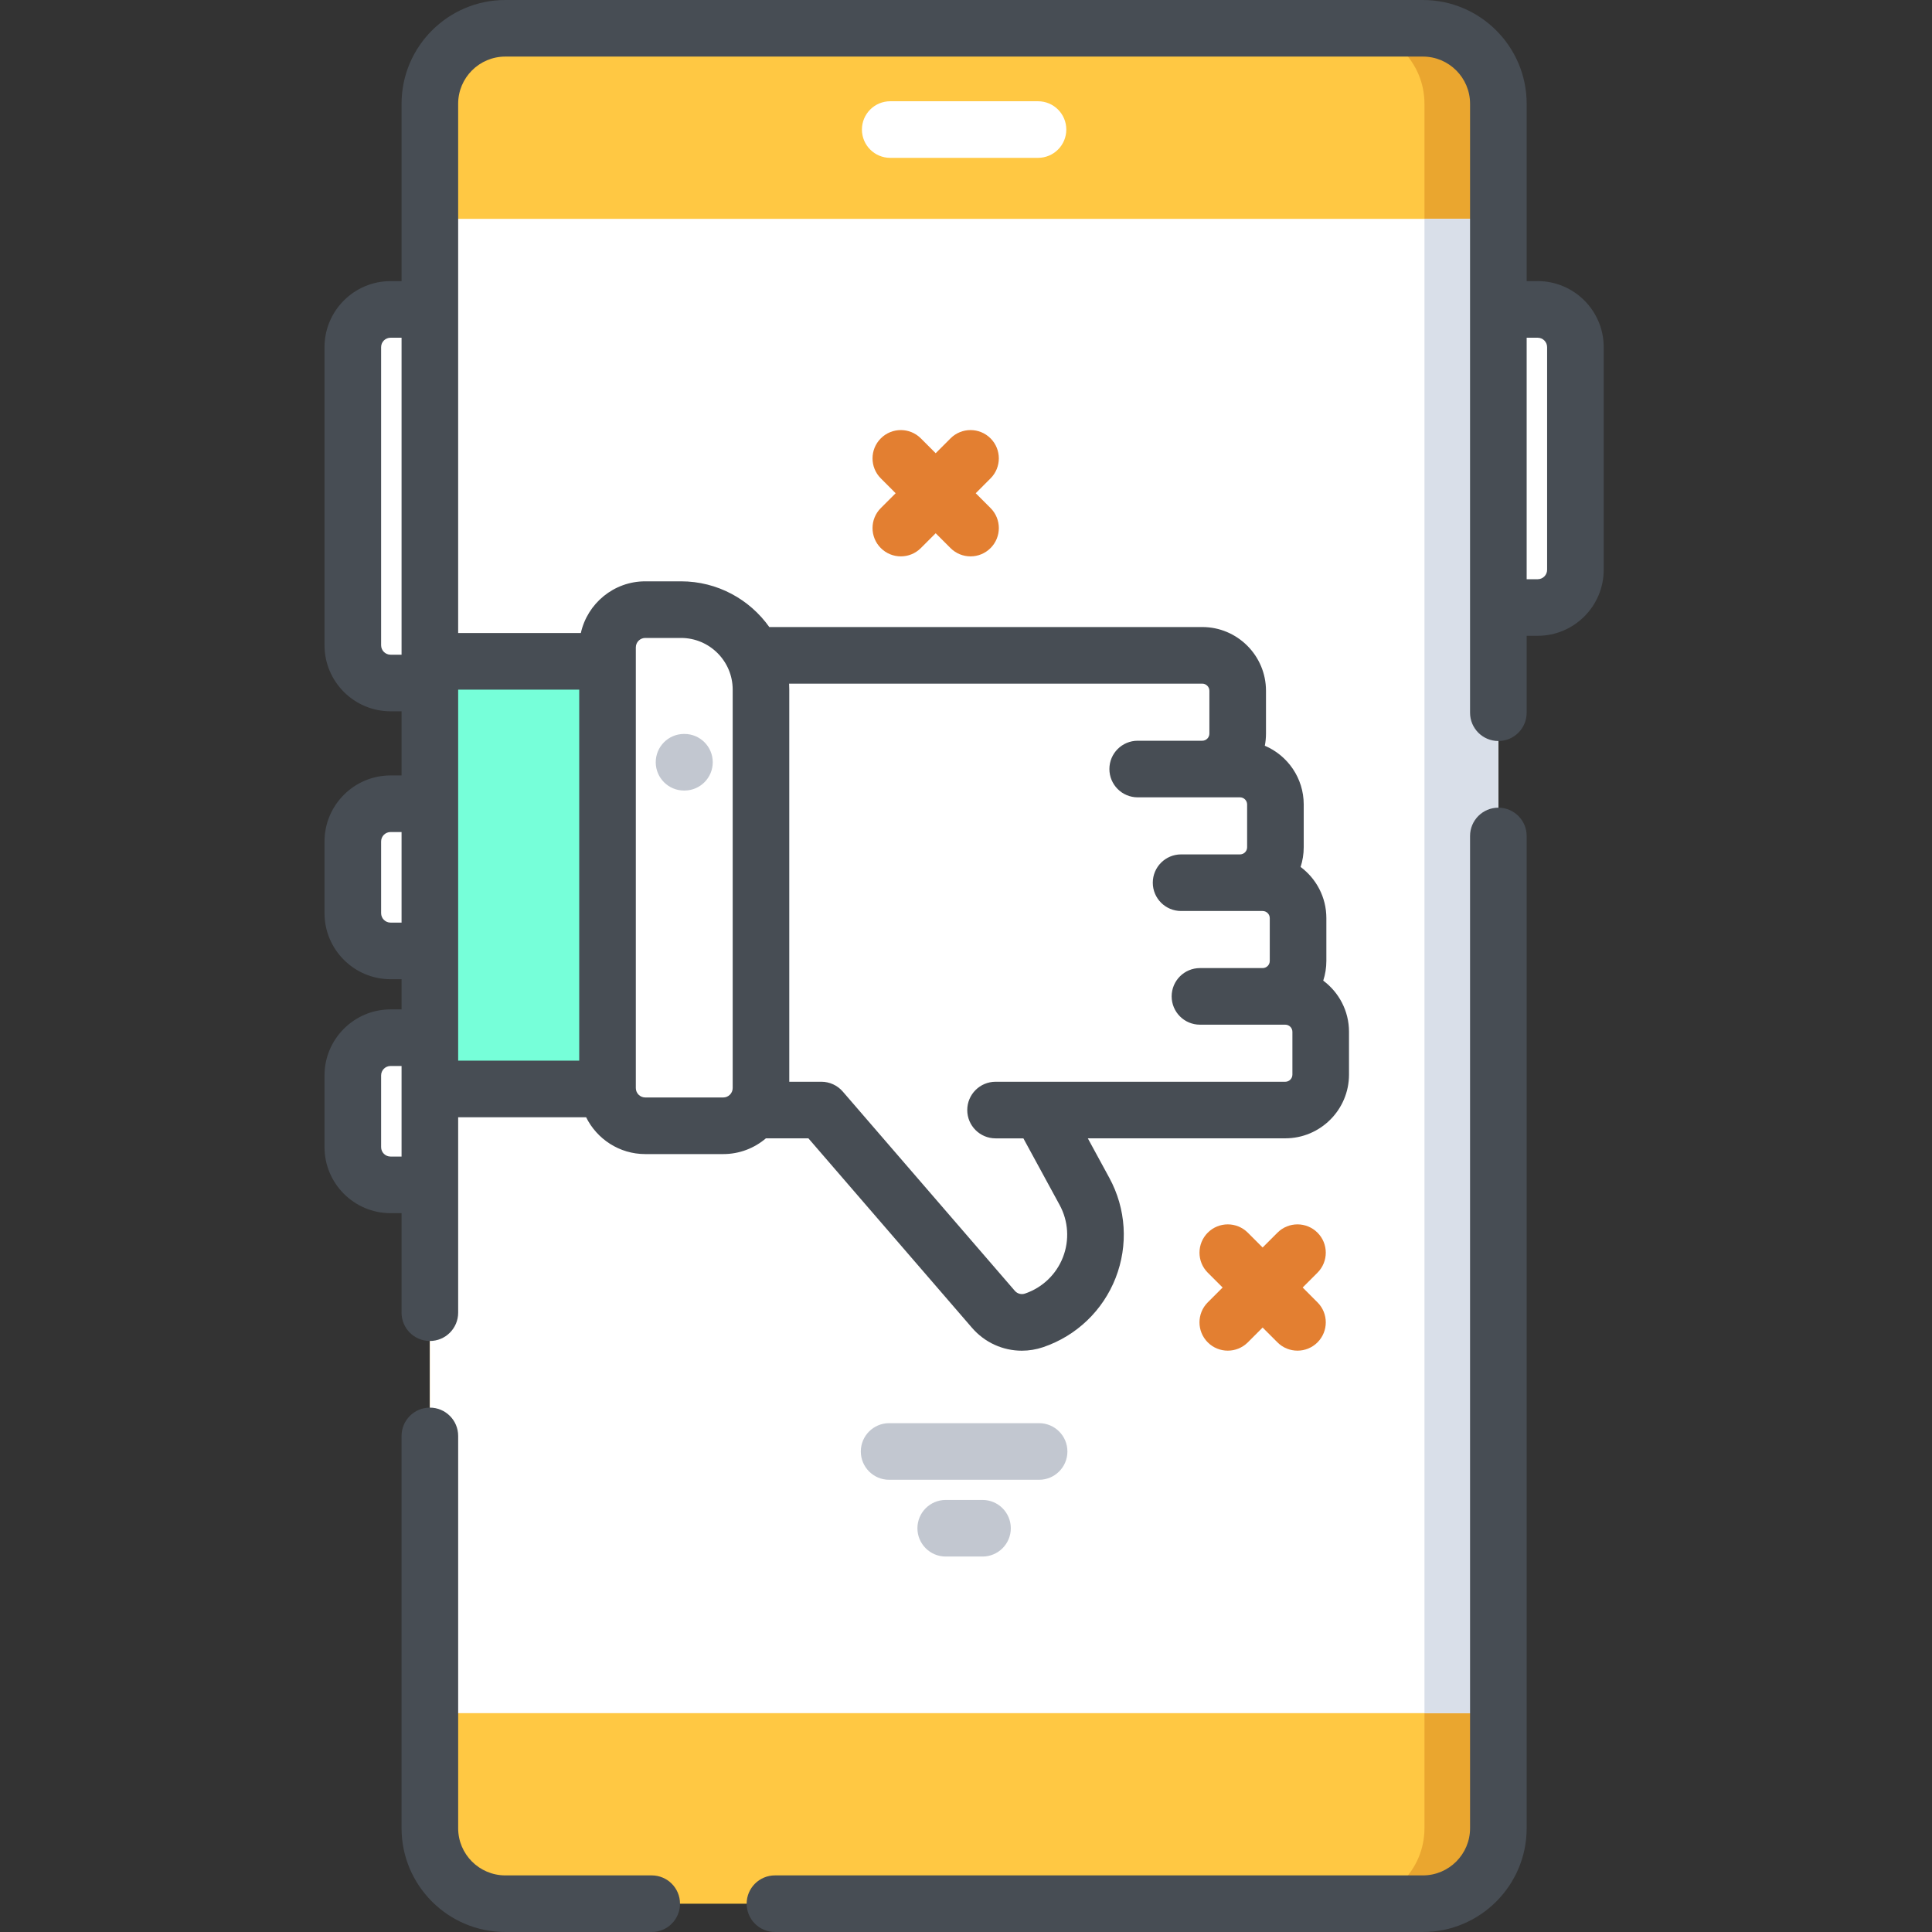 <svg height="512pt" viewBox="-86 0 512 512" width="512pt" xmlns="http://www.w3.org/2000/svg"><rect x="-86" y="0" width="512" height="512" fill="#333333" stroke="none"/><g fill="#fff"><path d="m321.5 161h-13v-79h13c5.523 0 10 4.477 10 10v59c0 5.523-4.477 10-10 10zm0 0"/><path d="m17.5 252h13v-39h-13c-5.523 0-10 4.477-10 10v19c0 5.523 4.477 10 10 10zm0 0"/><path d="m17.5 181h13v-99h-13c-5.523 0-10 4.477-10 10v79c0 5.523 4.477 10 10 10zm0 0"/><path d="m17.5 314h13v-39h-13c-5.523 0-10 4.477-10 10v19c0 5.523 4.477 10 10 10zm0 0"/></g><path d="m27.918 484.5v-457c0-11.047 8.953-20 20-20h243.164c11.047 0 20 8.953 20 20v457c0 11.047-8.953 20-20 20h-243.164c-11.047 0-20-8.953-20-20zm0 0" fill="#ffc843"/><path d="m311.078 27.5v457c0 11.051-8.949 20-20 20h-19.578c11.051 0 20-8.949 20-20v-457c0-11.051-8.949-20-20-20h19.578c11.051 0 20 8.949 20 20zm0 0" fill="#eaa62f"/><path d="m27.918 58h283.164v396h-283.164zm0 0" fill="#fff"/><path d="m254.609 294.168h-64.941l11.73 21.57c7.109 13.062.734 29.379-13.348 34.168-3.859 1.312-8.125.152-10.789-2.93l-45.594-52.805h-25.332v-120.496h126.273c5.188 0 9.391 4.203 9.391 9.391v11.34c0 5.188-4.203 9.391-9.391 9.391h10c5.188 0 9.391 4.207 9.391 9.391v11.344c0 5.188-4.203 9.391-9.391 9.391h6c5.188 0 9.391 4.203 9.391 9.391v11.34c0 5.188-4.203 9.391-9.391 9.391h6c5.188 0 9.391 4.207 9.391 9.391v11.344c0 5.188-4.203 9.391-9.391 9.391zm0 0" fill="#fff"/><path d="m27.918 175.262h47.082v113.324h-47.082zm0 0" fill="#76ffd9"/><path d="m94.477 161.562h-9.477c-5.523 0-10 4.477-10 10v116.781c0 5.52 4.477 10 10 10h20.668c5.523 0 10-4.48 10-10v-105.594c0-11.703-9.488-21.188-21.191-21.188zm0 0" fill="#fff"/><path d="m291.5 58h19.582v396h-19.582zm0 0" fill="#d9dfe9"/><path d="m321.5 74.5h-2.918v-47c0-15.164-12.336-27.5-27.5-27.5h-243.164c-15.164 0-27.5 12.336-27.5 27.5v47h-2.918c-9.648 0-17.5 7.852-17.5 17.5v79c0 9.648 7.852 17.5 17.5 17.5h2.918v17h-2.918c-9.648 0-17.5 7.852-17.5 17.5v19c0 9.648 7.852 17.5 17.5 17.5h2.918v8h-2.918c-9.648 0-17.5 7.852-17.5 17.5v19c0 9.648 7.852 17.5 17.5 17.5h2.918v26.375c0 4.141 3.355 7.5 7.5 7.5s7.5-3.359 7.5-7.5v-51.789h33.91c2.867 5.77 8.805 9.758 15.672 9.758h20.668c4.312 0 8.258-1.578 11.312-4.176h11.254l43.352 50.207c3.395 3.934 8.223 6.074 13.211 6.074 1.891 0 3.801-.309 5.668-.941 8.809-2.996 15.805-9.688 19.191-18.352 3.383-8.668 2.777-18.328-1.668-26.504l-5.703-10.484h52.324c9.312 0 16.891-7.578 16.891-16.891v-11.34c0-5.547-2.688-10.477-6.828-13.559.539-1.648.828-3.402.828-5.227v-11.34c0-5.547-2.688-10.477-6.828-13.559.539-1.645.828-3.402.828-5.227v-11.336c0-6.98-4.258-12.988-10.309-15.559.203-1.043.309-2.121.309-3.227v-11.34c0-9.312-7.578-16.891-16.891-16.891h-114.738c-5.203-7.324-13.746-12.113-23.395-12.113h-9.477c-8.344 0-15.328 5.871-17.07 13.699h-32.512v-140.262c0-6.895 5.605-12.5 12.5-12.5h243.164c6.895 0 12.5 5.605 12.5 12.5v161.383c0 4.141 3.355 7.5 7.5 7.5s7.5-3.359 7.5-7.5v-20.383h2.918c9.648 0 17.5-7.852 17.5-17.5v-59c0-9.648-7.852-17.5-17.5-17.5zm-301.082 232h-2.918c-1.379 0-2.5-1.121-2.5-2.5v-19c0-1.379 1.121-2.5 2.5-2.5h2.918zm0-62h-2.918c-1.379 0-2.5-1.121-2.5-2.5v-19c0-1.379 1.121-2.5 2.5-2.5h2.918zm0-71h-2.918c-1.379 0-2.5-1.121-2.5-2.5v-79c0-1.379 1.121-2.5 2.5-2.5h2.918zm212.191 7.676c1.043 0 1.891.848 1.891 1.891v11.34c0 1.043-.848 1.895-1.891 1.895h-17.109c-4.145 0-7.5 3.355-7.5 7.5 0 4.141 3.355 7.5 7.5 7.5h27.109c1.043 0 1.891.848 1.891 1.891v11.34c0 1.043-.848 1.891-1.891 1.891h-15.609c-4.145 0-7.5 3.359-7.5 7.5s3.355 7.5 7.5 7.5h21.609c1.043 0 1.891.848 1.891 1.891v11.344c0 1.043-.848 1.891-1.891 1.891h-16.609c-4.145 0-7.5 3.355-7.5 7.5 0 4.141 3.355 7.5 7.5 7.5h22.609c1.043 0 1.891.848 1.891 1.891v11.34c0 1.043-.848 1.895-1.891 1.895h-76.777c-4.141 0-7.5 3.355-7.5 7.5 0 4.141 3.359 7.5 7.5 7.5h7.375l9.602 17.648c2.328 4.281 2.645 9.34.875 13.875-1.773 4.539-5.438 8.043-10.051 9.609-.969.332-2.027.043-2.695-.73l-45.594-52.805c-1.426-1.652-3.496-2.602-5.68-2.602h-8.5v-103.918c0-.527-.016-1.055-.043-1.574zm-150.109-9.613c0-1.379 1.121-2.5 2.5-2.5h9.477c7.551 0 13.691 6.141 13.691 13.688v105.59c0 1.379-1.121 2.5-2.5 2.5h-20.668c-1.379 0-2.5-1.121-2.5-2.5zm-15 11.199v98.324h-32.082v-98.324zm256.5-31.762c0 1.379-1.121 2.5-2.5 2.5h-2.918v-64h2.918c1.379 0 2.5 1.121 2.5 2.5zm0 0" fill="#474d54"/><path d="m95.277 209.504h.066l.109-.004c4.145-.035 7.473-3.422 7.434-7.566-.035-4.117-3.387-7.43-7.5-7.43-.02 0-.043 0-.066 0h-.109c-4.141.035-7.469 3.422-7.434 7.566.039 4.117 3.387 7.434 7.5 7.434zm0 0" fill="#c2c7d0"/><path d="m86.711 497h-38.793c-6.895 0-12.5-5.605-12.5-12.5v-103.965c0-4.141-3.355-7.5-7.5-7.5s-7.5 3.359-7.5 7.5v103.965c0 15.164 12.336 27.5 27.5 27.5h38.793c4.141 0 7.5-3.359 7.5-7.5s-3.359-7.5-7.5-7.5zm0 0" fill="#474d54"/><path d="m311.082 214.043c-4.145 0-7.5 3.359-7.5 7.5v262.957c0 6.895-5.605 12.5-12.5 12.5h-171.711c-4.145 0-7.5 3.359-7.5 7.5s3.355 7.5 7.5 7.5h171.711c15.164 0 27.5-12.336 27.5-27.5v-262.957c0-4.141-3.355-7.5-7.5-7.5zm0 0" fill="#474d54"/><path d="m189.082 26.832h-39.164c-4.145 0-7.5 3.359-7.5 7.5 0 4.145 3.355 7.5 7.5 7.5h39.164c4.145 0 7.5-3.355 7.5-7.5 0-4.141-3.355-7.5-7.5-7.5zm0 0" fill="#fff"/><path d="m196.875 384.656c0-4.145-3.359-7.5-7.5-7.5h-39.75c-4.141 0-7.5 3.355-7.5 7.5 0 4.141 3.359 7.5 7.5 7.5h39.75c4.141 0 7.5-3.359 7.5-7.5zm0 0" fill="#c2c7d0"/><path d="m164.625 397.5c-4.141 0-7.5 3.359-7.5 7.5s3.359 7.5 7.5 7.5h9.75c4.141 0 7.5-3.359 7.5-7.5s-3.359-7.5-7.5-7.5zm0 0" fill="#c2c7d0"/><path d="m176.504 116.172c-2.93-2.93-7.68-2.93-10.609 0l-3.93 3.934-3.934-3.934c-2.93-2.93-7.676-2.93-10.605 0-2.93 2.93-2.93 7.68 0 10.605l3.93 3.934-3.93 3.93c-2.93 2.93-2.93 7.676 0 10.605 1.465 1.465 3.383 2.199 5.305 2.199 1.918 0 3.84-.734 5.305-2.199l3.93-3.93 3.93 3.93c1.465 1.465 3.387 2.199 5.305 2.199s3.84-.734 5.305-2.199c2.93-2.93 2.93-7.676 0-10.605l-3.93-3.93 3.93-3.934c2.926-2.926 2.926-7.676 0-10.605zm0 0" fill="#e37f31"/><path d="m234.07 355.742c1.465 1.465 3.383 2.195 5.305 2.195 1.918 0 3.84-.73 5.305-2.195l3.93-3.93 3.93 3.93c1.465 1.465 3.387 2.195 5.305 2.195s3.84-.73 5.305-2.195c2.93-2.93 2.93-7.68 0-10.605l-3.93-3.934 3.93-3.93c2.93-2.93 2.93-7.676 0-10.605-2.93-2.93-7.68-2.93-10.609 0l-3.93 3.93-3.93-3.93c-2.93-2.93-7.68-2.93-10.609 0-2.926 2.93-2.926 7.68 0 10.605l3.934 3.93-3.934 3.934c-2.93 2.926-2.93 7.676 0 10.605zm0 0" fill="#e37f31"/></svg>